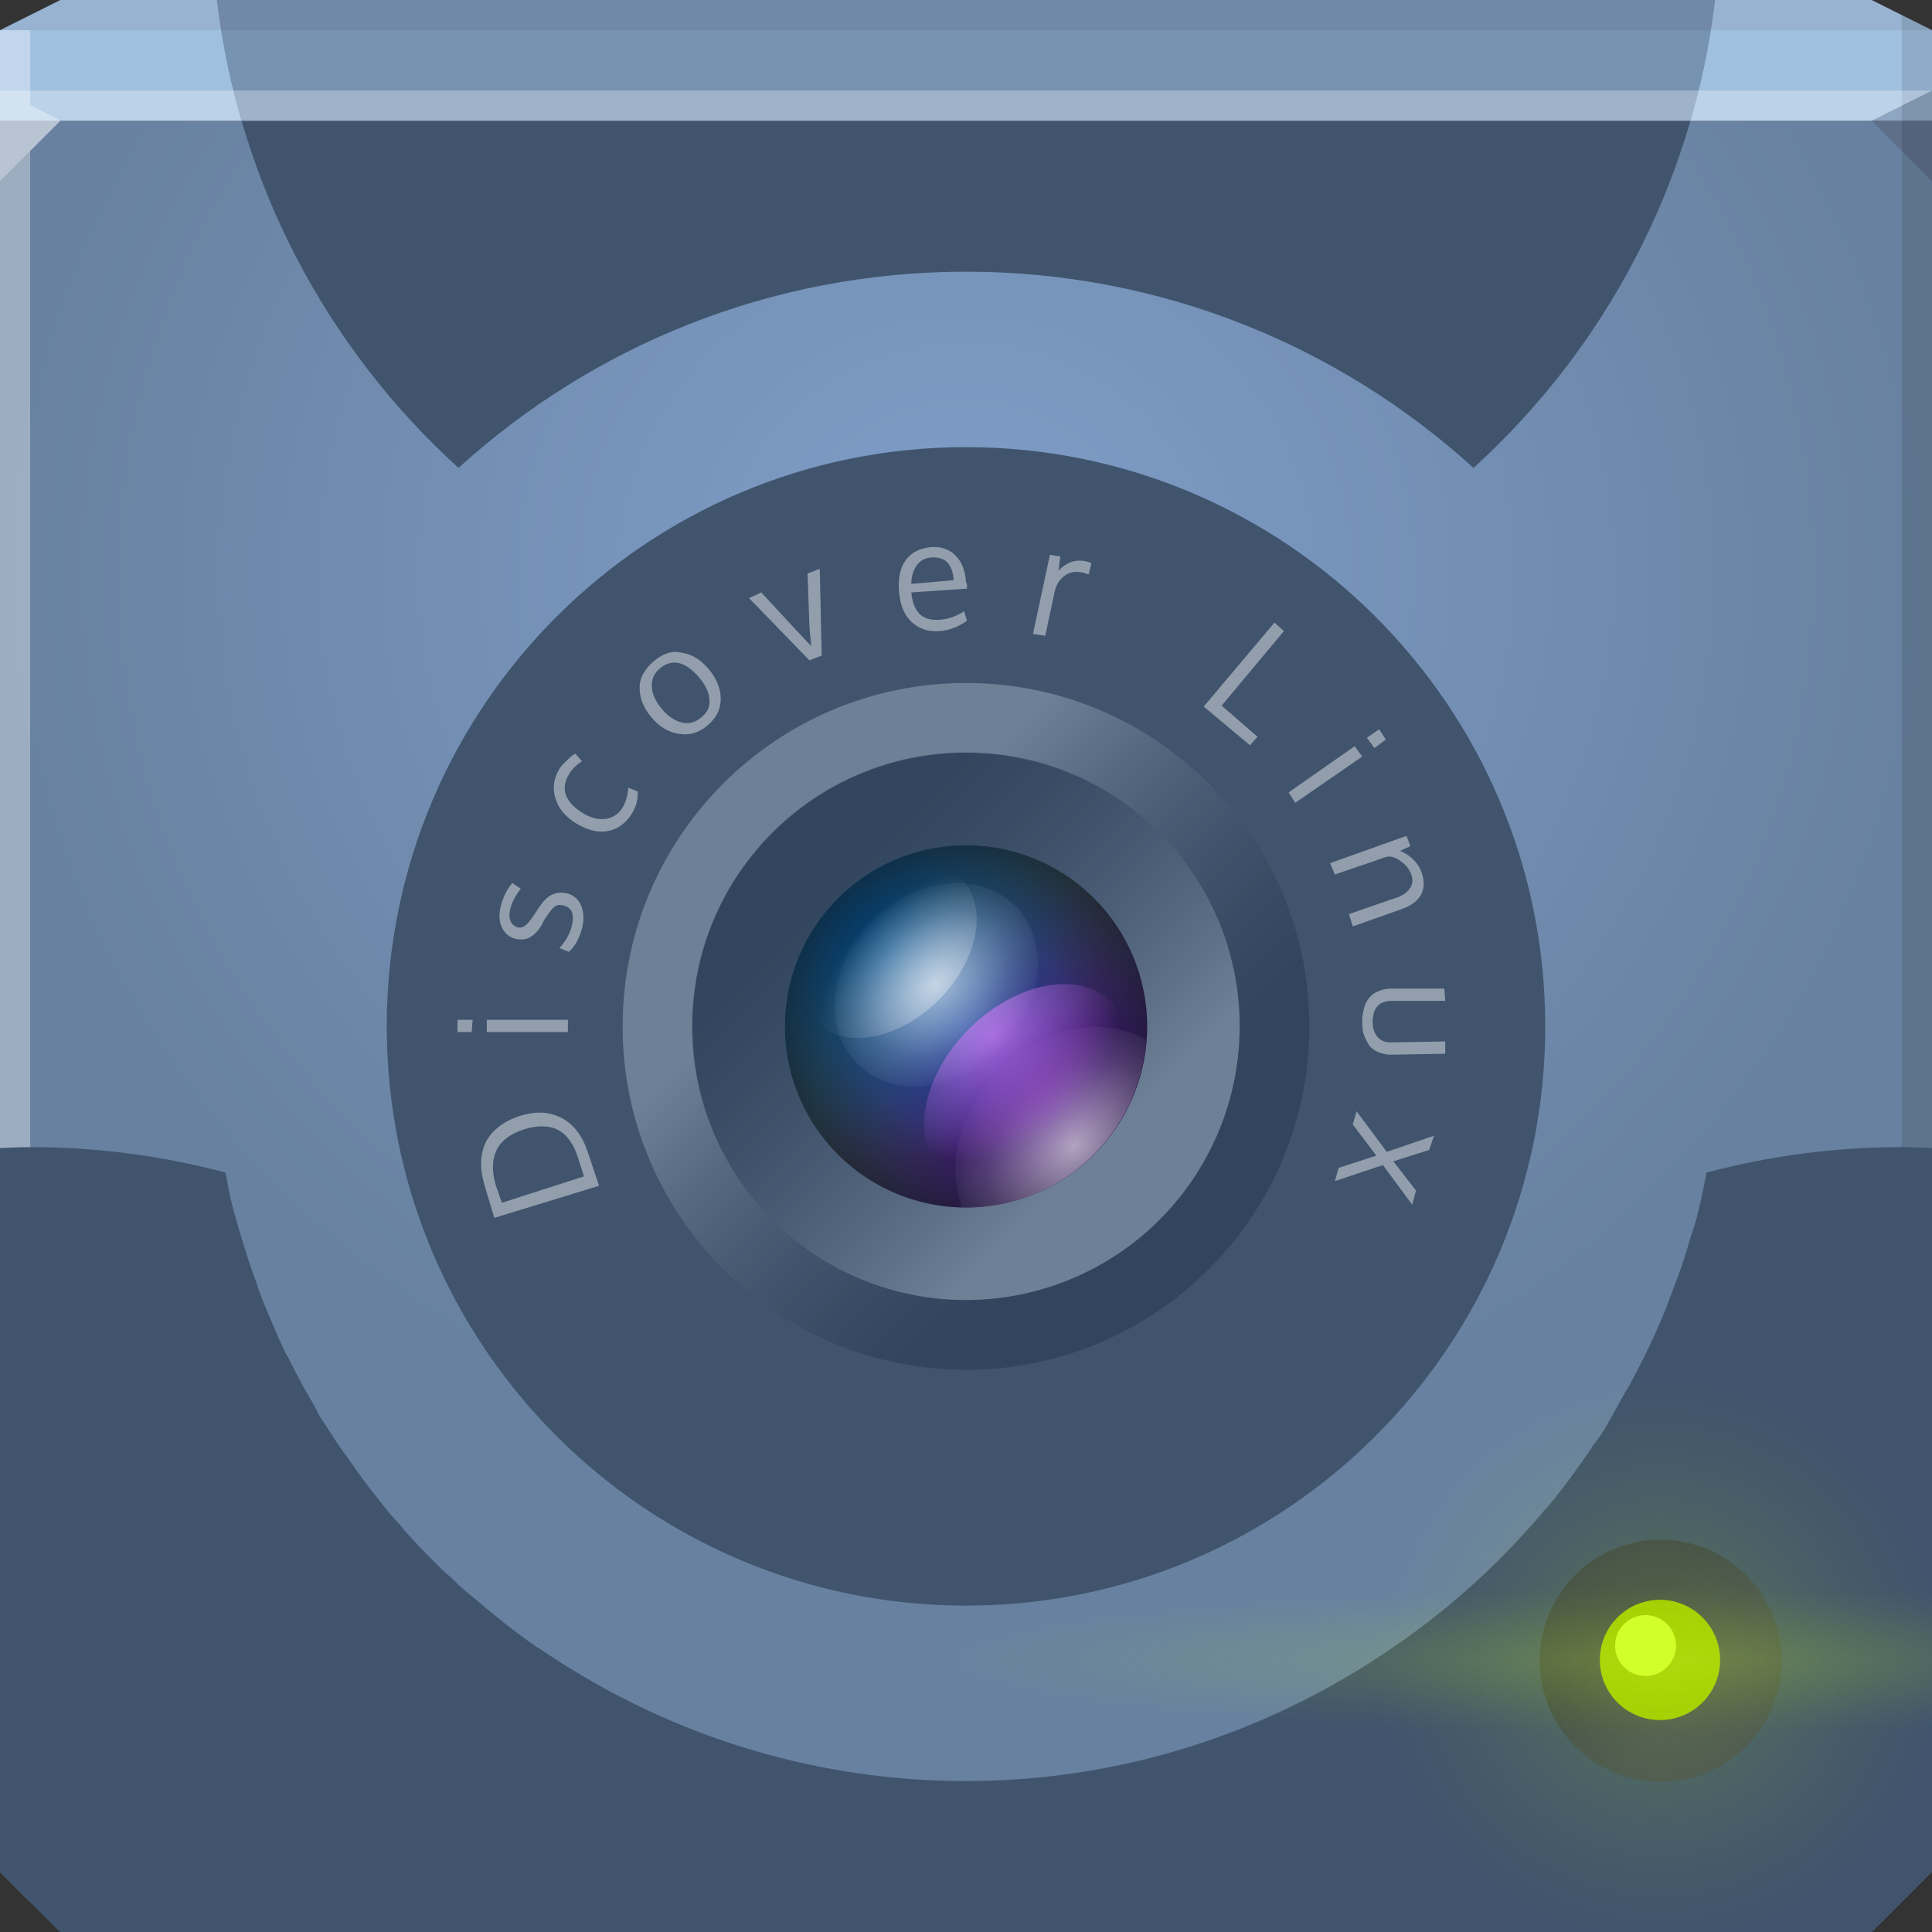 <?xml version="1.0" encoding="UTF-8" standalone="no"?>
<!-- Created with Inkscape (http://www.inkscape.org/) -->

<svg
   xmlns:dc="http://purl.org/dc/elements/1.1/"
   xmlns:cc="http://creativecommons.org/ns#"
   xmlns:rdf="http://www.w3.org/1999/02/22-rdf-syntax-ns#"
   xmlns:svg="http://www.w3.org/2000/svg"
   xmlns="http://www.w3.org/2000/svg"
   xmlns:xlink="http://www.w3.org/1999/xlink"
   xmlns:sodipodi="http://sodipodi.sourceforge.net/DTD/sodipodi-0.dtd"
   xmlns:inkscape="http://www.inkscape.org/namespaces/inkscape"
   width="64"
   height="64"
   id="svg13094"
   version="1.1"
   inkscape:version="0.48.3.1 r9886"
   sodipodi:docname="webcam-capture.svg">
  <rect width="100%" height="100%" fill="#333333" stroke="none"/>
  <sodipodi:namedview
     id="base"
     pagecolor="#ffffff"
     bordercolor="#666666"
     borderopacity="1.0"
     inkscape:pageopacity="0"
     inkscape:pageshadow="2"
     inkscape:zoom="11.313709"
     inkscape:cx="33.627186"
     inkscape:cy="29.645432"
     inkscape:document-units="px"
     inkscape:current-layer="svg13094"
     showgrid="false"
     inkscape:snap-bbox="true"
     inkscape:bbox-paths="true"
     inkscape:bbox-nodes="true"
     inkscape:snap-bbox-edge-midpoints="true"
     inkscape:snap-bbox-midpoints="true"
     inkscape:object-paths="true"
     inkscape:snap-intersection-paths="true"
     inkscape:object-nodes="true"
     inkscape:snap-smooth-nodes="true"
     inkscape:snap-midpoints="true"
     inkscape:snap-object-midpoints="true"
     inkscape:snap-center="true"
     showguides="true"
     inkscape:guide-bbox="true"
     inkscape:window-width="1920"
     inkscape:window-height="1023"
     inkscape:window-x="-10"
     inkscape:window-y="35"
     inkscape:window-maximized="1"
     inkscape:snap-global="false"
     fit-margin-top="0"
     fit-margin-left="0"
     fit-margin-right="0"
     fit-margin-bottom="0"
     showborder="true"
     inkscape:showpageshadow="false"
     inkscape:snap-page="true">
    <inkscape:grid
       type="xygrid"
       id="grid3075"
       empspacing="5"
       visible="true"
       enabled="true"
       snapvisiblegridlinesonly="true"
       originx="1.6362304e-08px"
       originy="18px" />
  </sodipodi:namedview>
  <defs
     id="defs13096">
    <linearGradient
       id="linearGradient4112">
      <stop
         style="stop-color:#d3ff2e;stop-opacity:0.18;"
         offset="0"
         id="stop4114" />
      <stop
         id="stop3835"
         offset="0.5"
         style="stop-color:#c7fa07;stop-opacity:0.084;" />
      <stop
         style="stop-color:#c9fc0a;stop-opacity:0.035;"
         offset="0.75"
         id="stop3837" />
      <stop
         style="stop-color:#ccff0e;stop-opacity:0;"
         offset="1"
         id="stop4116" />
    </linearGradient>
    <linearGradient
       id="linearGradient4059">
      <stop
         id="stop4061"
         offset="0"
         style="stop-color:#00112c;stop-opacity:0.226;" />
      <stop
         id="stop4063"
         offset="1"
         style="stop-color:#a2b3c5;stop-opacity:0.463;" />
    </linearGradient>
    <linearGradient
       inkscape:collect="always"
       id="linearGradient3954">
      <stop
         style="stop-color:#ffffff;stop-opacity:0.625"
         offset="0"
         id="stop3956" />
      <stop
         id="stop3962"
         offset="0.664"
         style="stop-color:#ffffff;stop-opacity:0.166" />
      <stop
         style="stop-color:#ffffff;stop-opacity:0;"
         offset="1"
         id="stop3958" />
    </linearGradient>
    <linearGradient
       id="linearGradient3936">
      <stop
         id="stop3938"
         offset="0"
         style="stop-color:#e282ff;stop-opacity:0.639;" />
      <stop
         id="stop3940"
         offset="1"
         style="stop-color:#de71ff;stop-opacity:0" />
    </linearGradient>
    <linearGradient
       inkscape:collect="always"
       id="linearGradient3920">
      <stop
         style="stop-color:#ffffff;stop-opacity:0.352"
         offset="0"
         id="stop3922" />
      <stop
         style="stop-color:#ffffff;stop-opacity:0;"
         offset="1"
         id="stop3924" />
    </linearGradient>
    <linearGradient
       inkscape:collect="always"
       id="linearGradient3892">
      <stop
         style="stop-color:#3b444e;stop-opacity:1"
         offset="0"
         id="stop3894" />
      <stop
         style="stop-color:#444d58;stop-opacity:1"
         offset="1"
         id="stop3896" />
    </linearGradient>
    <linearGradient
       inkscape:collect="always"
       id="linearGradient3882">
      <stop
         style="stop-color:#000000;stop-opacity:0"
         offset="0"
         id="stop3884" />
      <stop
         id="stop3890"
         offset="0.581"
         style="stop-color:#000000;stop-opacity:0.227;" />
      <stop
         style="stop-color:#000000;stop-opacity:0.522"
         offset="1"
         id="stop3886" />
    </linearGradient>
    <linearGradient
       id="linearGradient3872">
      <stop
         style="stop-color:#005fae;stop-opacity:1;"
         offset="0"
         id="stop3874" />
      <stop
         style="stop-color:#006ac4;stop-opacity:0;"
         offset="1"
         id="stop3876" />
    </linearGradient>
    <linearGradient
       id="linearGradient3860">
      <stop
         style="stop-color:#5400a7;stop-opacity:1;"
         offset="0"
         id="stop3862" />
      <stop
         style="stop-color:#5400a7;stop-opacity:0;"
         offset="1"
         id="stop3864" />
    </linearGradient>
    <linearGradient
       id="linearGradient5602">
      <stop
         id="stop5604"
         style="stop-color:#7f9ec9;stop-opacity:1;"
         offset="0" />
      <stop
         id="stop5606"
         style="stop-color:#6881a0;stop-opacity:1;"
         offset="1" />
    </linearGradient>
    <radialGradient
       inkscape:collect="always"
       xlink:href="#linearGradient3860"
       id="radialGradient3870"
       gradientUnits="userSpaceOnUse"
       gradientTransform="matrix(1.309,0,0,1.309,-12.724,-13.835)"
       cx="43.697"
       cy="45.803"
       fx="43.697"
       fy="45.803"
       r="24" />
    <radialGradient
       inkscape:collect="always"
       xlink:href="#linearGradient3872"
       id="radialGradient3878"
       cx="22.924"
       cy="25.277"
       fx="22.924"
       fy="25.277"
       r="24"
       gradientUnits="userSpaceOnUse"
       gradientTransform="matrix(1.155,0,0,1.155,-3.546,-3.91)" />
    <radialGradient
       inkscape:collect="always"
       xlink:href="#linearGradient3920"
       id="radialGradient3942"
       cx="31.43"
       cy="16.216"
       fx="31.43"
       fy="16.216"
       r="24"
       gradientTransform="matrix(1.322,0,0,2.337,-10.108,-36.102)"
       gradientUnits="userSpaceOnUse" />
    <radialGradient
       inkscape:collect="always"
       xlink:href="#linearGradient3936"
       id="radialGradient3944"
       cx="35.648"
       cy="17.208"
       fx="35.648"
       fy="17.208"
       r="24"
       gradientTransform="matrix(1.171,0,0,2.377,-6.102,-37.352)"
       gradientUnits="userSpaceOnUse" />
    <radialGradient
       inkscape:collect="always"
       xlink:href="#linearGradient3954"
       id="radialGradient3960"
       cx="33"
       cy="35"
       fx="33"
       fy="35"
       r="24"
       gradientTransform="matrix(0.144,-0.144,0.107,0.107,27.076,38.959)"
       gradientUnits="userSpaceOnUse" />
    <radialGradient
       inkscape:collect="always"
       xlink:href="#linearGradient3954"
       id="radialGradient4052"
       gradientUnits="userSpaceOnUse"
       gradientTransform="matrix(1.135,0,0,2.182,-4.442,-41.386)"
       cx="33"
       cy="35"
       fx="33"
       fy="35"
       r="24" />
    <radialGradient
       inkscape:collect="always"
       xlink:href="#linearGradient3882"
       id="radialGradient4056"
       gradientUnits="userSpaceOnUse"
       cx="33"
       cy="35"
       fx="33"
       fy="35"
       r="24" />
    <radialGradient
       inkscape:collect="always"
       xlink:href="#linearGradient5602"
       id="radialGradient4097"
       gradientUnits="userSpaceOnUse"
       gradientTransform="matrix(1,0,0,0.938,0,2.125)"
       cx="32"
       cy="18"
       fx="32"
       fy="18"
       r="32" />
    <linearGradient
       inkscape:collect="always"
       xlink:href="#linearGradient3892"
       id="linearGradient4106"
       gradientUnits="userSpaceOnUse"
       x1="24.556"
       y1="29.125"
       x2="38.875"
       y2="43.444" />
    <radialGradient
       inkscape:collect="always"
       xlink:href="#linearGradient4112"
       id="radialGradient4118"
       cx="33"
       cy="35"
       fx="33"
       fy="35"
       r="24"
       gradientUnits="userSpaceOnUse" />
    <linearGradient
       inkscape:collect="always"
       xlink:href="#linearGradient4059"
       id="linearGradient3826"
       gradientUnits="userSpaceOnUse"
       x1="18.825"
       y1="23.394"
       x2="42.856"
       y2="47.425" />
    <linearGradient
       inkscape:collect="always"
       xlink:href="#linearGradient4059"
       id="linearGradient3833"
       gradientUnits="userSpaceOnUse"
       gradientTransform="matrix(-0.474,0,0,-0.474,47.641,50.589)"
       x1="21.625"
       y1="26.193"
       x2="40.273"
       y2="44.841" />
    <radialGradient
       inkscape:collect="always"
       xlink:href="#linearGradient4112"
       id="radialGradient3841"
       gradientUnits="userSpaceOnUse"
       cx="33"
       cy="35"
       fx="33"
       fy="35"
       r="24" />
    <linearGradient
       id="linearGradient5602-3">
      <stop
         id="stop5604-8"
         style="stop-color:#7f9ec9;stop-opacity:1;"
         offset="0" />
      <stop
         id="stop5606-7"
         style="stop-color:#6881a0;stop-opacity:1;"
         offset="1" />
    </linearGradient>
    <radialGradient
       r="32"
       fy="18"
       fx="32"
       cy="18"
       cx="32"
       gradientTransform="matrix(1,0,0,0.938,0,2.125)"
       gradientUnits="userSpaceOnUse"
       id="radialGradient3873"
       xlink:href="#linearGradient5602-3"
       inkscape:collect="always" />
    <radialGradient
       inkscape:collect="always"
       xlink:href="#linearGradient4112"
       id="radialGradient3892"
       gradientUnits="userSpaceOnUse"
       cx="33"
       cy="35"
       fx="33"
       fy="35"
       r="24"
       gradientTransform="matrix(1.016,0,0,0.102,21.464,51.422)" />
    <radialGradient
       inkscape:collect="always"
       xlink:href="#linearGradient4112"
       id="radialGradient3895"
       gradientUnits="userSpaceOnUse"
       cx="33"
       cy="35"
       fx="33"
       fy="35"
       r="24"
       gradientTransform="matrix(0.39,0,0,0.39,42.125,41.344)" />
    <linearGradient
       id="linearGradient5602-5">
      <stop
         id="stop5604-9"
         style="stop-color:#7f9ec9;stop-opacity:1;"
         offset="0" />
      <stop
         id="stop5606-6"
         style="stop-color:#6881a0;stop-opacity:1;"
         offset="1" />
    </linearGradient>
    <radialGradient
       r="32"
       fy="18"
       fx="32"
       cy="18"
       cx="32"
       gradientTransform="matrix(1,0,0,0.938,0,2.125)"
       gradientUnits="userSpaceOnUse"
       id="radialGradient3873-7"
       xlink:href="#linearGradient5602-5"
       inkscape:collect="always" />
  </defs>
  <path
     inkscape:connector-curvature="0"
     style="color:#000000;fill:url(#radialGradient4097);fill-opacity:1;fill-rule:nonzero;stroke:none;stroke-width:2.286;marker:none;visibility:visible;display:inline;overflow:visible;enable-background:accumulate"
     d="m 0,4 0,30 0,28 2,2 30,0 30,0 2,-2 L 64,34 64,4 32,4 0,4 z"
     id="path4095" />
  <path
     inkscape:connector-curvature="0"
     style="color:#000000;fill:#a0c0e0;fill-opacity:1;fill-rule:nonzero;stroke:none;stroke-width:2.286;marker:none;visibility:visible;display:inline;overflow:visible;enable-background:accumulate"
     d="M 2,0 0,1 0,4 32,4 64,4 64,1 62,0 32,0 2,0 z"
     id="path4090" />
  <path
     d="M 64,6 62,4 64,3 z"
     id="path3028"
     style="fill:#1f0700;fill-opacity:0.138"
     inkscape:connector-curvature="0" />
  <path
     style="fill:#000000;fill-opacity:0.111;fill-rule:nonzero"
     d="M 63 0.5 L 63 34 L 63 63 L 64 62 L 64 34 L 64 1 L 63 0.5 z M 63 63 L 32 63 L 1 63 L 2 64 L 32 64 L 62 64 L 63 63 z "
     id="path4366" />
  <g
     id="g3043"
     inkscape:export-filename="folder.png"
     inkscape:export-xdpi="90"
     inkscape:export-ydpi="90"
     transform="translate(-0.625,0.082)" />
  <path
     style="fill:#ffffff;fill-opacity:0.351;fill-rule:nonzero"
     d="M 0 1 L 0 34 L 0 62 L 1 63 L 1 34 L 1 5 L 2 4 L 1 3.469 L 1 1 L 0 1 z "
     id="path3864" />
  <g
     id="scalable"
     transform="matrix(1.039,0,0,1.039,1214.722,1878.812)"
     inkscape:label="#g3701"
     style="fill:#ffffff" />
  <path
     style="opacity:1;color:#000000;fill:#40546d;fill-opacity:1;fill-rule:evenodd;stroke:none;stroke-width:1.333;marker:none;visibility:visible;display:inline;overflow:visible;enable-background:accumulate"
     d="M 7.188 0 C 7.919 6.122 10.852 11.56 15.188 15.5 C 19.627 11.465 25.528 9 32 9 C 38.472 9 44.373 11.465 48.812 15.5 C 53.148 11.56 56.081 6.122 56.812 0 L 32 0 L 7.188 0 z M 32 14.812 C 21.403 14.812 12.812 23.403 12.812 34 C 12.812 44.597 21.403 53.188 32 53.188 C 42.597 53.188 51.188 44.597 51.188 34 C 51.188 23.403 42.597 14.812 32 14.812 z M 1 38 C 0.663 38 0.334 38.018 0 38.031 L 0 62 L 2 64 L 32 64 L 62 64 L 64 62 L 64 38.031 C 63.666 38.018 63.337 38 63 38 C 60.763 38 58.594 38.293 56.531 38.844 C 56.428 39.368 56.323 39.895 56.188 40.406 C 56.135 40.607 56.058 40.801 56 41 C 55.911 41.306 55.819 41.605 55.719 41.906 C 55.642 42.138 55.552 42.365 55.469 42.594 C 55.329 42.972 55.188 43.349 55.031 43.719 C 54.714 44.464 54.354 45.2 53.969 45.906 C 53.922 45.992 53.86 46.071 53.812 46.156 C 53.808 46.164 53.817 46.179 53.812 46.188 C 53.806 46.2 53.788 46.206 53.781 46.219 C 53.534 46.657 53.304 47.11 53.031 47.531 C 52.946 47.663 52.838 47.776 52.75 47.906 C 52.737 47.925 52.732 47.95 52.719 47.969 C 52.269 48.634 51.791 49.289 51.281 49.906 C 51.253 49.94 51.216 49.966 51.188 50 C 50.855 50.398 50.512 50.779 50.156 51.156 C 48.743 52.651 47.149 53.952 45.406 55.062 C 41.528 57.535 36.94 59 32 59 C 27.198 59 22.715 57.629 18.906 55.281 C 18.607 55.097 18.322 54.915 18.031 54.719 C 18 54.698 17.968 54.677 17.938 54.656 C 17.887 54.622 17.831 54.597 17.781 54.562 C 17.098 54.089 16.444 53.568 15.812 53.031 C 15.606 52.855 15.389 52.683 15.188 52.5 C 15.111 52.43 15.045 52.352 14.969 52.281 C 14.899 52.216 14.819 52.16 14.75 52.094 C 14.471 51.828 14.204 51.56 13.938 51.281 C 13.788 51.125 13.646 50.972 13.5 50.812 C 13.38 50.681 13.273 50.54 13.156 50.406 C 13.127 50.373 13.091 50.346 13.062 50.312 C 12.791 49.998 12.537 49.672 12.281 49.344 C 12.021 49.01 11.774 48.659 11.531 48.312 C 11.45 48.197 11.361 48.086 11.281 47.969 C 11.12 47.73 10.966 47.494 10.812 47.25 C 10.752 47.154 10.684 47.065 10.625 46.969 C 10.534 46.819 10.463 46.652 10.375 46.5 C 10.26 46.302 10.141 46.107 10.031 45.906 C 9.868 45.606 9.714 45.308 9.562 45 C 9.536 44.946 9.495 44.898 9.469 44.844 C 9.405 44.711 9.343 44.571 9.281 44.438 C 9.171 44.199 9.071 43.961 8.969 43.719 C 8.814 43.354 8.668 42.998 8.531 42.625 C 8.528 42.616 8.535 42.603 8.531 42.594 C 8.388 42.202 8.249 41.807 8.125 41.406 C 8.008 41.03 7.88 40.634 7.781 40.25 C 7.773 40.219 7.758 40.188 7.75 40.156 C 7.729 40.073 7.708 39.99 7.688 39.906 C 7.603 39.557 7.538 39.198 7.469 38.844 C 5.406 38.293 3.237 38 1 38 z "
     id="path3086" />
  <path
     style="color:#000000;fill:url(#linearGradient3833);fill-opacity:1;fill-rule:evenodd;stroke:none;stroke-width:1.333;marker:none;visibility:visible;display:inline;overflow:visible;enable-background:accumulate"
     d="M 32 22.625 C 25.718 22.625 20.625 27.718 20.625 34 C 20.625 40.282 25.718 45.375 32 45.375 C 38.282 45.375 43.375 40.282 43.375 34 C 43.375 27.718 38.282 22.625 32 22.625 z M 32 24.938 C 37.013 24.938 41.062 28.987 41.062 34 C 41.062 39.013 37.013 43.062 32 43.062 C 26.987 43.062 22.938 39.013 22.938 34 C 22.938 28.987 26.987 24.938 32 24.938 z "
     id="path3088-6" />
  <path
     transform="matrix(0.378,0,0,0.378,19.519,20.763)"
     d="M 57,35 A 24,24 0 1 1 9,35 24,24 0 1 1 57,35 z"
     sodipodi:ry="24"
     sodipodi:rx="24"
     sodipodi:cy="35"
     sodipodi:cx="33"
     id="path3824"
     style="color:#000000;fill:url(#linearGradient3826);fill-opacity:1;fill-rule:evenodd;stroke:none;stroke-width:1.333;marker:none;visibility:visible;display:inline;overflow:visible;enable-background:accumulate"
     sodipodi:type="arc" />
  <path
     transform="matrix(0.25,0,0,0.25,23.75,25.25)"
     d="M 57,35 A 24,24 0 1 1 9,35 24,24 0 1 1 57,35 z"
     sodipodi:ry="24"
     sodipodi:rx="24"
     sodipodi:cy="35"
     sodipodi:cx="33"
     id="path3880"
     style="color:#000000;fill:#496370;fill-opacity:1;fill-rule:evenodd;stroke:none;stroke-width:1.333;marker:none;visibility:visible;display:inline;overflow:visible;enable-background:accumulate"
     sodipodi:type="arc" />
  <path
     sodipodi:type="arc"
     style="color:#000000;fill:url(#radialGradient3870);fill-opacity:1;fill-rule:evenodd;stroke:none;stroke-width:1.333;marker:none;visibility:visible;display:inline;overflow:visible;enable-background:accumulate"
     id="path3868"
     sodipodi:cx="33"
     sodipodi:cy="35"
     sodipodi:rx="24"
     sodipodi:ry="24"
     d="M 57,35 A 24,24 0 1 1 9,35 24,24 0 1 1 57,35 z"
     transform="matrix(0.25,0,0,0.25,23.75,25.25)" />
  <path
     transform="matrix(0.25,0,0,0.25,23.75,25.25)"
     d="M 57,35 A 24,24 0 1 1 9,35 24,24 0 1 1 57,35 z"
     sodipodi:ry="24"
     sodipodi:rx="24"
     sodipodi:cy="35"
     sodipodi:cx="33"
     id="path3009"
     style="color:#000000;fill:url(#radialGradient3878);fill-opacity:1;fill-rule:evenodd;stroke:none;stroke-width:1.333;marker:none;visibility:visible;display:inline;overflow:visible;enable-background:accumulate"
     sodipodi:type="arc" />
  <path
     sodipodi:type="arc"
     style="color:#000000;fill:url(#radialGradient4056);fill-opacity:1;fill-rule:evenodd;stroke:none;stroke-width:1.333;marker:none;visibility:visible;display:inline;overflow:visible;enable-background:accumulate"
     id="path4054"
     sodipodi:cx="33"
     sodipodi:cy="35"
     sodipodi:rx="24"
     sodipodi:ry="24"
     d="M 57,35 A 24,24 0 1 1 9,35 24,24 0 1 1 57,35 z"
     transform="matrix(0.25,0,0,0.25,23.75,25.25)" />
  <path
     sodipodi:type="arc"
     style="color:#000000;fill:url(#radialGradient3942);fill-opacity:1;fill-rule:evenodd;stroke:none;stroke-width:1.333;marker:none;visibility:visible;display:inline;overflow:visible;enable-background:accumulate"
     id="path3928"
     sodipodi:cx="33"
     sodipodi:cy="35"
     sodipodi:rx="24"
     sodipodi:ry="42.432991"
     d="M 57,35 A 24,42.433 0 1 1 9,35 24,42.433 0 1 1 57,35 z"
     transform="matrix(-0.099,0.099,-0.038,-0.038,34.079,29.575)" />
  <path
     transform="matrix(0.109,-0.109,0.042,0.042,25.946,34.749)"
     d="M 57,35 A 24,50.552 0 1 1 9,35 24,50.552 0 1 1 57,35 z"
     sodipodi:ry="50.551888"
     sodipodi:rx="24"
     sodipodi:cy="35"
     sodipodi:cx="33"
     id="path4050"
     style="color:#000000;fill:url(#radialGradient4052);fill-opacity:1;fill-rule:evenodd;stroke:none;stroke-width:1.333;marker:none;visibility:visible;display:inline;overflow:visible;enable-background:accumulate"
     sodipodi:type="arc" />
  <path
     style="color:#000000;fill:url(#radialGradient3960);fill-opacity:1;fill-rule:evenodd;stroke:none;stroke-width:1.333;marker:none;visibility:visible;display:inline;overflow:visible;enable-background:accumulate"
     d="M 35.969 34.031 C 34.97 34.136 33.935 34.627 33.094 35.469 C 31.763 36.8 31.326 38.621 31.875 40 C 31.916 40.001 31.959 40 32 40 C 35.169 40 37.748 37.55 37.969 34.438 C 37.381 34.112 36.684 33.956 35.969 34.031 z "
     id="path3932" />
  <path
     transform="matrix(0.117,-0.117,0.045,0.045,28.572,38.281)"
     d="M 57,35 A 24,42.433 0 1 1 9,35 24,42.433 0 1 1 57,35 z"
     sodipodi:ry="42.432991"
     sodipodi:rx="24"
     sodipodi:cy="35"
     sodipodi:cx="33"
     id="path3915"
     style="color:#000000;fill:url(#radialGradient3944);fill-opacity:1;fill-rule:evenodd;stroke:none;stroke-width:1.333;marker:none;visibility:visible;display:inline;overflow:visible;enable-background:accumulate"
     sodipodi:type="arc" />
  <path
     style="font-size:5px;font-style:normal;font-variant:normal;font-weight:normal;font-stretch:normal;line-height:125%;letter-spacing:1.53px;word-spacing:0px;fill:#ffffff;fill-opacity:0.434;stroke:none;font-family:Oxygen;-inkscape-font-specification:Oxygen"
     d="M 30.844 18.125 C 30.492 18.157 30.196 18.288 30 18.562 C 29.804 18.835 29.75 19.18 29.781 19.594 C 29.814 20.022 29.946 20.364 30.188 20.594 C 30.43 20.823 30.737 20.936 31.125 20.906 C 31.472 20.88 31.773 20.749 32.031 20.562 L 31.938 20.25 C 31.665 20.421 31.407 20.51 31.125 20.531 C 30.869 20.551 30.634 20.501 30.469 20.344 C 30.305 20.185 30.216 19.928 30.188 19.625 L 32.031 19.5 C 32.029 19.477 32.035 19.427 32.031 19.375 C 32.029 19.323 32.002 19.301 32 19.281 C 31.971 18.903 31.868 18.617 31.656 18.406 C 31.446 18.194 31.175 18.1 30.844 18.125 z M 34.781 18.375 C 34.751 18.513 34.563 19.393 34.219 21 L 34.625 21.062 L 34.938 19.594 C 34.987 19.365 35.11 19.187 35.281 19.062 C 35.455 18.937 35.652 18.921 35.875 18.969 C 35.929 18.98 35.992 19.003 36.062 19.031 L 36.156 18.656 C 36.099 18.634 36.04 18.609 35.969 18.594 C 35.811 18.56 35.628 18.564 35.469 18.625 C 35.309 18.686 35.185 18.778 35.062 18.906 L 35.125 18.438 L 34.781 18.375 z M 30.844 18.469 C 31.051 18.453 31.246 18.491 31.375 18.625 C 31.506 18.757 31.574 18.954 31.594 19.219 L 30.188 19.344 C 30.191 19.087 30.255 18.875 30.375 18.719 C 30.495 18.561 30.636 18.485 30.844 18.469 z M 27.156 18.844 L 26.75 19 C 26.782 19.763 26.795 20.32 26.812 20.688 C 26.827 20.979 26.86 21.224 26.875 21.406 L 26.375 20.875 L 25.219 19.625 L 24.812 19.812 L 26.812 21.875 L 27.219 21.719 L 27.156 18.844 z M 42.219 20.625 L 39.875 23.406 L 41.406 24.688 L 41.656 24.406 L 40.469 23.375 L 42.531 20.906 L 42.219 20.625 z M 22.344 21.594 C 22.101 21.61 21.874 21.719 21.656 21.906 C 21.361 22.16 21.189 22.441 21.188 22.781 C 21.186 23.122 21.322 23.465 21.594 23.781 C 21.86 24.091 22.162 24.259 22.5 24.312 C 22.839 24.365 23.152 24.276 23.438 24.031 C 23.734 23.777 23.875 23.496 23.875 23.156 C 23.874 22.816 23.739 22.471 23.469 22.156 C 23.199 21.843 22.927 21.678 22.594 21.625 C 22.51 21.611 22.425 21.588 22.344 21.594 z M 22.5 21.969 C 22.724 22.023 22.943 22.189 23.156 22.438 C 23.366 22.682 23.48 22.923 23.5 23.156 C 23.522 23.389 23.453 23.576 23.25 23.75 C 23.045 23.926 22.825 23.99 22.594 23.938 C 22.362 23.883 22.144 23.741 21.938 23.5 C 21.728 23.255 21.613 23.018 21.594 22.781 C 21.575 22.544 21.641 22.33 21.844 22.156 C 22.052 21.977 22.276 21.912 22.5 21.969 z M 45.688 24.156 L 45.281 24.438 L 45.531 24.781 L 45.906 24.5 L 45.688 24.156 z M 44.875 24.719 L 42.688 26.25 L 42.906 26.594 L 45.125 25.062 L 44.875 24.719 z M 19.062 24.969 C 18.976 25.004 18.909 25.063 18.812 25.156 C 18.717 25.249 18.603 25.35 18.531 25.469 C 18.328 25.804 18.301 26.14 18.406 26.469 C 18.511 26.795 18.738 27.064 19.094 27.281 C 19.447 27.495 19.792 27.588 20.125 27.531 C 20.459 27.473 20.733 27.274 20.938 26.938 C 21.088 26.69 21.143 26.437 21.125 26.219 L 20.812 26.094 C 20.796 26.341 20.734 26.57 20.625 26.75 C 20.488 26.976 20.299 27.093 20.062 27.125 C 19.826 27.155 19.585 27.103 19.312 26.938 C 19.033 26.768 18.834 26.57 18.75 26.344 C 18.667 26.116 18.71 25.878 18.844 25.656 C 18.953 25.475 19.095 25.329 19.281 25.219 L 19.062 24.969 z M 46.594 27.688 L 44.062 28.594 L 44.219 28.969 L 45.594 28.5 C 45.727 28.453 45.86 28.396 45.969 28.375 C 46.135 28.361 46.265 28.433 46.406 28.531 C 46.548 28.63 46.68 28.771 46.75 28.969 C 46.817 29.158 46.79 29.291 46.719 29.406 C 46.648 29.523 46.525 29.637 46.312 29.719 C 46.241 29.746 45.7 29.924 44.688 30.281 L 44.812 30.688 L 46.406 30.125 C 46.745 30.005 46.949 29.853 47.062 29.656 C 47.177 29.459 47.197 29.198 47.094 28.906 C 47.033 28.733 46.942 28.592 46.812 28.469 C 46.685 28.346 46.535 28.243 46.375 28.188 L 46.719 28.031 L 46.594 27.688 z M 16.969 29.25 C 16.793 29.462 16.669 29.707 16.594 30 C 16.521 30.284 16.533 30.52 16.625 30.719 C 16.717 30.916 16.859 31.041 17.062 31.094 C 17.23 31.135 17.395 31.13 17.531 31.062 C 17.668 30.994 17.803 30.864 17.938 30.656 L 18.031 30.469 C 18.175 30.25 18.288 30.096 18.375 30.031 C 18.462 29.966 18.572 29.97 18.688 30 C 18.956 30.081 19.037 30.303 18.938 30.688 C 18.872 30.941 18.739 31.179 18.531 31.406 L 18.844 31.531 C 18.928 31.454 19.018 31.357 19.094 31.219 C 19.17 31.079 19.236 30.927 19.281 30.75 C 19.355 30.463 19.337 30.202 19.25 30 C 19.161 29.797 19.02 29.659 18.781 29.594 C 18.584 29.543 18.393 29.577 18.25 29.656 C 18.105 29.735 17.965 29.885 17.812 30.125 C 17.767 30.197 17.72 30.265 17.688 30.312 C 17.566 30.498 17.477 30.602 17.406 30.656 C 17.335 30.71 17.257 30.745 17.156 30.719 C 17.038 30.688 16.947 30.61 16.906 30.5 C 16.864 30.388 16.864 30.259 16.906 30.094 C 16.961 29.881 17.086 29.656 17.25 29.438 L 16.969 29.25 z M 46.062 32.75 C 45.927 32.751 45.827 32.772 45.719 32.812 C 45.61 32.853 45.51 32.901 45.438 32.969 C 45.367 33.038 45.298 33.125 45.25 33.219 C 45.204 33.314 45.176 33.427 45.156 33.531 C 45.136 33.636 45.124 33.727 45.125 33.844 C 45.126 33.963 45.134 34.085 45.156 34.188 C 45.178 34.291 45.233 34.408 45.281 34.5 C 45.329 34.592 45.365 34.654 45.438 34.719 C 45.511 34.785 45.609 34.837 45.719 34.875 C 45.828 34.913 45.957 34.939 46.094 34.938 L 47.875 34.906 L 47.875 34.5 L 46.094 34.531 C 45.871 34.534 45.719 34.462 45.625 34.344 C 45.531 34.228 45.471 34.055 45.469 33.844 C 45.468 33.741 45.481 33.674 45.5 33.594 C 45.519 33.515 45.55 33.439 45.594 33.375 C 45.639 33.313 45.7 33.254 45.781 33.219 C 45.862 33.185 45.945 33.157 46.062 33.156 L 47.875 33.156 L 47.844 32.75 L 46.062 32.75 z M 15.156 33.781 L 15.156 34.188 L 15.625 34.188 L 15.656 33.781 L 15.156 33.781 z M 16.125 33.781 L 16.125 34.188 L 18.812 34.188 L 18.812 33.781 L 16.125 33.781 z M 44.938 36.812 L 44.812 37.25 L 45.594 38.281 L 44.344 38.688 L 44.219 39.125 L 45.812 38.594 L 46.781 39.906 L 46.906 39.438 L 46.156 38.469 L 47.344 38.094 L 47.5 37.625 L 45.938 38.156 L 44.938 36.812 z M 17.625 36.875 C 17.495 36.894 17.359 36.925 17.219 36.969 C 16.925 37.061 16.693 37.186 16.5 37.344 C 16.306 37.502 16.147 37.696 16.062 37.906 C 15.976 38.116 15.933 38.346 15.938 38.594 C 15.94 38.842 16.004 39.119 16.094 39.406 L 16.375 40.344 L 19.844 39.281 L 19.5 38.25 C 19.322 37.68 19.051 37.289 18.656 37.062 C 18.36 36.893 18.014 36.819 17.625 36.875 z M 18 37.312 C 18.189 37.319 18.348 37.355 18.5 37.438 C 18.802 37.602 19.014 37.921 19.156 38.375 L 19.344 38.969 L 16.625 39.844 L 16.438 39.312 C 16.289 38.837 16.296 38.442 16.438 38.125 C 16.579 37.808 16.893 37.557 17.375 37.406 C 17.6 37.336 17.811 37.306 18 37.312 z "
     id="path4010" />
  <path
     style="color:#000000;fill:#9ebfe1;fill-opacity:0.589;fill-rule:nonzero;stroke:none;stroke-width:2.286;marker:none;visibility:visible;display:inline;overflow:visible;enable-background:accumulate"
     d="M 7.188 0 C 7.352 1.373 7.623 2.705 8 4 L 32 4 L 56 4 C 56.377 2.705 56.648 1.373 56.812 0 L 32 0 L 7.188 0 z "
     id="path4082" />
  <path
     sodipodi:type="arc"
     style="color:#000000;fill:url(#linearGradient4106);fill-opacity:1;fill-rule:evenodd;stroke:none;stroke-width:1.333;marker:none;visibility:visible;display:inline;overflow:visible;enable-background:accumulate"
     id="path4104"
     sodipodi:cx="33"
     sodipodi:cy="35"
     sodipodi:rx="24"
     sodipodi:ry="24"
     d="M 57,35 A 24,24 0 1 1 9,35 24,24 0 1 1 57,35 z"
     transform="matrix(0.167,0,0,0.167,49.5,49.167)" />
  <path
     transform="matrix(0.083,0,0,0.083,52.25,52.083)"
     d="M 57,35 A 24,24 0 1 1 9,35 24,24 0 1 1 57,35 z"
     sodipodi:ry="24"
     sodipodi:rx="24"
     sodipodi:cy="35"
     sodipodi:cx="33"
     id="path4110"
     style="color:#000000;fill:#9dc800;fill-opacity:1;fill-rule:evenodd;stroke:none;stroke-width:1.333;marker:none;visibility:visible;display:inline;overflow:visible;enable-background:accumulate"
     sodipodi:type="arc" />
  <g
     id="g3843">
    <path
       style="color:#000000;fill:url(#radialGradient3895);fill-opacity:1;fill-rule:evenodd;stroke:none;stroke-width:1.333;marker:none;visibility:visible;display:inline;overflow:visible;enable-background:accumulate"
       d="M 55 45.625 C 49.828 45.625 45.625 49.828 45.625 55 C 45.625 59.28 48.516 62.883 52.438 64 L 57.562 64 C 60.667 63.116 63.116 60.667 64 57.562 L 64 52.438 C 62.883 48.516 59.28 45.625 55 45.625 z "
       id="path3839" />
    <path
       style="color:#000000;fill:url(#radialGradient3892);fill-opacity:1;fill-rule:evenodd;stroke:none;stroke-width:1.333;marker:none;visibility:visible;display:inline;overflow:visible;enable-background:accumulate"
       d="M 55 52.531 C 41.53 52.531 30.625 53.645 30.625 55 C 30.625 56.355 41.53 57.469 55 57.469 C 58.184 57.469 61.211 57.393 64 57.281 L 64 52.719 C 61.211 52.607 58.184 52.531 55 52.531 z "
       id="path4108" />
  </g>
  <path
     transform="matrix(0.042,0,0,0.042,53.125,53.042)"
     d="M 57,35 A 24,24 0 1 1 9,35 24,24 0 1 1 57,35 z"
     sodipodi:ry="24"
     sodipodi:rx="24"
     sodipodi:cy="35"
     sodipodi:cx="33"
     id="path3964"
     style="color:#000000;fill:#d1ff2a;fill-opacity:1;fill-rule:evenodd;stroke:none;stroke-width:1.333;marker:none;visibility:visible;display:inline;overflow:visible;enable-background:accumulate"
     sodipodi:type="arc" />
  <path
     style="fill:#ffffff;fill-opacity:0.288;fill-rule:nonzero"
     d="M 0 3 L 0 6 L 2 4 L 32 4 L 62 4 L 64 3 L 32 3 L 0 3 z "
     id="path4298" />
  <path
     style="fill:#1f0700;fill-opacity:0.07;fill-rule:nonzero"
     d="M 2 0 L 0 1 L 32 1 L 64 1 L 62 0 L 32 0 L 2 0 z "
     id="path4444" />
</svg>
